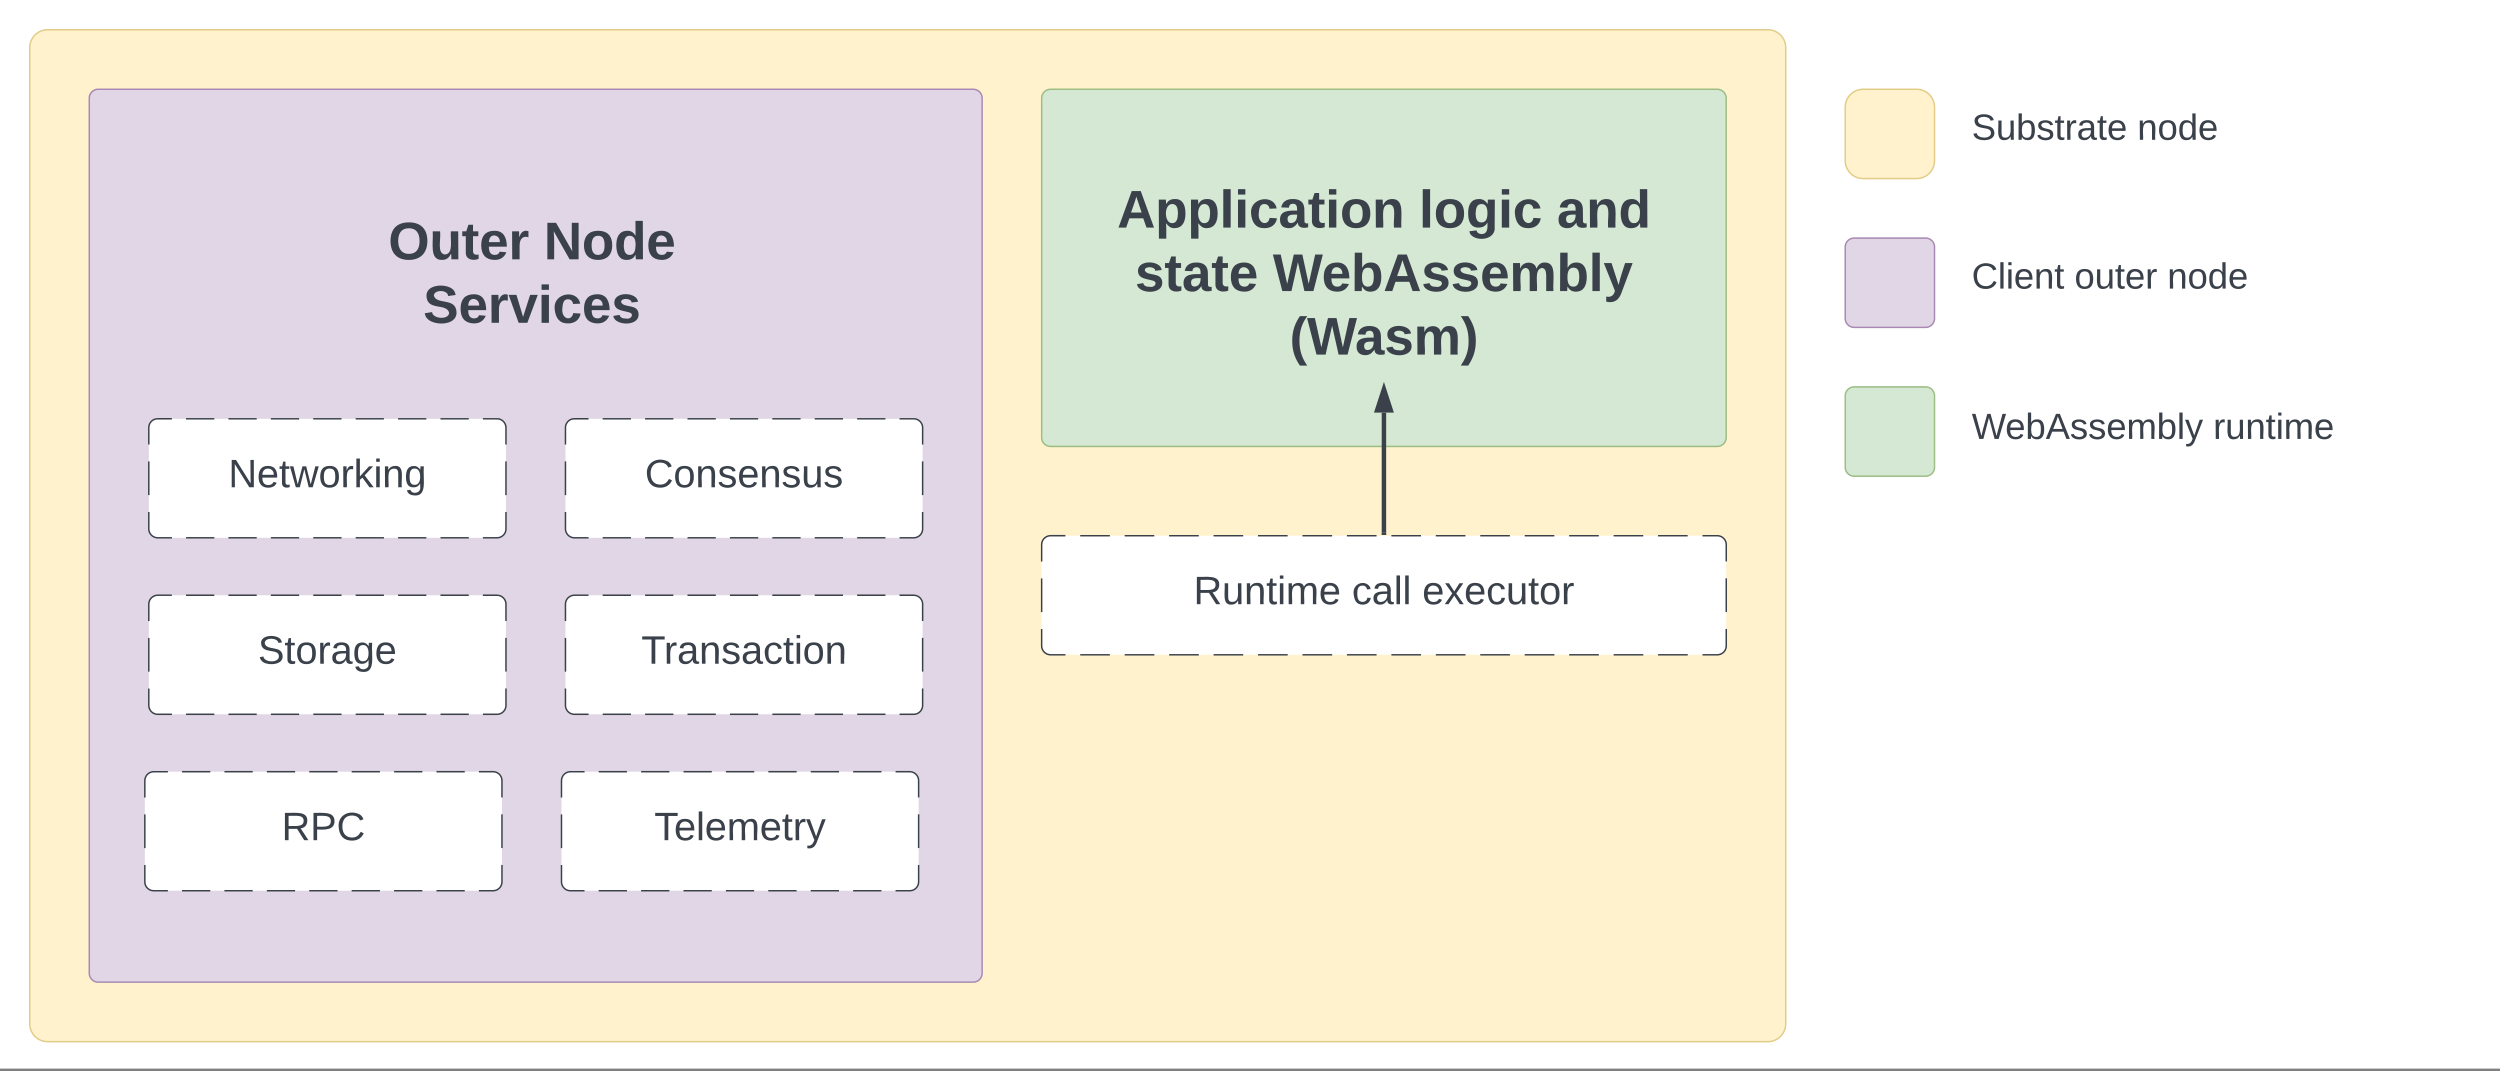<svg xmlns="http://www.w3.org/2000/svg" xmlns:xlink="http://www.w3.org/1999/xlink" xmlns:lucid="lucid" width="1680" height="720"><rect width="100%" height="100%" fill="#808080" stroke="none"/><g transform="translate(0 0)" lucid:page-tab-id="0_0"><path d="M0 0h3186.4v718.1H0z" fill="#fff"/><path d="M20 32a12 12 0 0 1 12-12h1156a12 12 0 0 1 12 12v656a12 12 0 0 1-12 12H32a12 12 0 0 1-12-12z" stroke="#e2cc87" fill="#fff2cd"/><path d="M60 66a6 6 0 0 1 6-6h588a6 6 0 0 1 6 6v588a6 6 0 0 1-6 6H66a6 6 0 0 1-6-6z" stroke="#a989b3" fill="#e1d6e6"/><path d="M100 287.42a6 6 0 0 1 6-6h228a6 6 0 0 1 6 6v68a6 6 0 0 1-6 6H106a6 6 0 0 1-6-6z" fill="#fff"/><path d="M125 281.42h19m9.5 0h19m9.5 0h19m9.5 0h19m9.5 0h19m9.5 0h19m9.5 0h19m9.5 0h9.5l.94.07.9.2.88.37.8.5.72.6.6.72.5.8.37.86.23.92.07.94v11.33m0 11.33v22.67m0 11.33v11.34l-.07.94-.22.9-.35.88-.5.8-.6.72-.72.6-.8.5-.88.36-.9.22-.95.08h-9.5m-9.5 0h-19m-9.5 0h-19m-9.5 0h-19m-9.5 0h-19m-9.5 0h-19m-9.5 0h-19m-9.5 0h-19m-9.5 0H106l-.94-.08-.9-.22-.88-.36-.8-.5-.72-.6-.6-.72-.5-.8-.37-.87-.23-.9-.07-.95v-11.34m0-11.33v-22.67m0-11.33v-11.33l.07-.94.22-.92.35-.87.5-.8.6-.72.72-.62.8-.5.88-.35.9-.2.95-.08h9.5" stroke="#3a414a" fill="none"/><use xlink:href="#a" transform="matrix(1,0,0,1,105,286.417) translate(48.481 41.021)"/><path d="M220 120h274.67v136.67H220z" fill="none"/><use xlink:href="#b" transform="matrix(1,0,0,1,220,120) translate(40.957 54.278)"/><use xlink:href="#c" transform="matrix(1,0,0,1,220,120) translate(145.451 54.278)"/><use xlink:href="#d" transform="matrix(1,0,0,1,220,120) translate(64.414 96.944)"/><path d="M380 287.42a6 6 0 0 1 6-6h228a6 6 0 0 1 6 6v68a6 6 0 0 1-6 6H386a6 6 0 0 1-6-6z" fill="#fff"/><path d="M405 281.42h19m9.5 0h19m9.5 0h19m9.5 0h19m9.5 0h19m9.5 0h19m9.5 0h19m9.5 0h9.5l.94.07.9.2.88.37.8.5.72.6.6.72.5.8.37.86.23.92.07.94v11.33m0 11.33v22.67m0 11.33v11.34l-.07.94-.22.9-.35.88-.5.8-.6.72-.72.6-.8.5-.88.36-.9.22-.95.08h-9.5m-9.5 0h-19m-9.5 0h-19m-9.5 0h-19m-9.5 0h-19m-9.5 0h-19m-9.5 0h-19m-9.5 0h-19m-9.5 0H386l-.94-.08-.9-.22-.88-.36-.8-.5-.72-.6-.6-.72-.5-.8-.37-.87-.23-.9-.07-.95v-11.34m0-11.33v-22.67m0-11.33v-11.33l.07-.94.22-.92.35-.87.5-.8.6-.72.72-.62.8-.5.88-.35.9-.2.95-.08h9.5" stroke="#3a414a" fill="none"/><use xlink:href="#e" transform="matrix(1,0,0,1,385,286.417) translate(48.37 41.021)"/><path d="M100 406a6 6 0 0 1 6-6h228a6 6 0 0 1 6 6v68a6 6 0 0 1-6 6H106a6 6 0 0 1-6-6z" fill="#fff"/><path d="M125 400h19m9.5 0h19m9.5 0h19m9.5 0h19m9.5 0h19m9.5 0h19m9.5 0h19m9.5 0h9.5l.94.07.9.22.88.35.8.5.72.6.6.72.5.8.37.88.23.9.07.95v11.33m0 11.34v22.66m0 11.34V474l-.07.94-.22.9-.35.88-.5.8-.6.72-.72.6-.8.5-.88.37-.9.23-.95.07h-9.5m-9.5 0h-19m-9.5 0h-19m-9.5 0h-19m-9.5 0h-19m-9.5 0h-19m-9.5 0h-19m-9.5 0h-19m-9.5 0H106l-.94-.07-.9-.22-.88-.35-.8-.5-.72-.6-.6-.72-.5-.8-.37-.88-.23-.9-.07-.95v-11.33m0-11.34v-22.66m0-11.34V406l.07-.94.22-.9.35-.88.5-.8.6-.72.72-.6.8-.5.88-.37.9-.23.95-.07h9.5" stroke="#3a414a" fill="none"/><use xlink:href="#f" transform="matrix(1,0,0,1,105,405) translate(68.37 41.021)"/><path d="M380 406a6 6 0 0 1 6-6h228a6 6 0 0 1 6 6v68a6 6 0 0 1-6 6H386a6 6 0 0 1-6-6z" fill="#fff"/><path d="M405 400h19m9.5 0h19m9.5 0h19m9.5 0h19m9.5 0h19m9.5 0h19m9.5 0h19m9.5 0h9.5l.94.07.9.22.88.35.8.5.72.6.6.72.5.8.37.88.23.9.07.95v11.33m0 11.34v22.66m0 11.34V474l-.07.94-.22.9-.35.88-.5.8-.6.72-.72.6-.8.5-.88.37-.9.23-.95.07h-9.5m-9.5 0h-19m-9.5 0h-19m-9.5 0h-19m-9.5 0h-19m-9.5 0h-19m-9.5 0h-19m-9.5 0h-19m-9.5 0H386l-.94-.07-.9-.22-.88-.35-.8-.5-.72-.6-.6-.72-.5-.8-.37-.88-.23-.9-.07-.95v-11.33m0-11.34v-22.66m0-11.34V406l.07-.94.22-.9.35-.88.5-.8.6-.72.72-.6.8-.5.88-.37.9-.23.95-.07h9.5" stroke="#3a414a" fill="none"/><use xlink:href="#g" transform="matrix(1,0,0,1,385,405) translate(45.963 41.021)"/><path d="M97.33 524.58a6 6 0 0 1 6-6h228a6 6 0 0 1 6 6v68a6 6 0 0 1-6 6h-228a6 6 0 0 1-6-6z" fill="#fff"/><path d="M122.33 518.58h19m9.5 0h19m9.5 0h19m9.5 0h19m9.5 0h19m9.5 0h19m9.5 0h19m9.5 0h9.5l.94.08.92.22.86.36.8.5.72.6.6.72.5.8.36.87.22.9.07.95v11.34m0 11.33v22.67m0 11.33v11.33l-.07.94-.22.92-.36.87-.5.8-.6.73-.72.6-.8.5-.87.36-.93.2-.94.08h-9.5m-9.5 0h-19m-9.5 0h-19m-9.5 0h-19m-9.5 0h-19m-9.5 0h-19m-9.5 0h-19m-9.5 0h-19m-9.5 0h-9.5l-.94-.07-.92-.2-.87-.37-.8-.5-.7-.6-.62-.72-.5-.8-.35-.86-.22-.92-.07-.94v-11.33m0-11.33v-22.67m0-11.33v-11.34l.08-.94.23-.9.36-.88.48-.8.6-.72.73-.6.8-.5.88-.36.9-.22.95-.08h9.5" stroke="#3a414a" fill="none"/><use xlink:href="#h" transform="matrix(1,0,0,1,102.333,523.583) translate(86.926 41.021)"/><path d="M377.33 524.58a6 6 0 0 1 6-6h228a6 6 0 0 1 6 6v68a6 6 0 0 1-6 6h-228a6 6 0 0 1-6-6z" fill="#fff"/><path d="M402.33 518.58h19m9.5 0h19m9.5 0h19m9.5 0h19m9.5 0h19m9.5 0h19m9.5 0h19m9.5 0h9.5l.94.08.92.22.86.36.8.5.72.6.6.72.5.8.36.87.22.9.07.95v11.34m0 11.33v22.67m0 11.33v11.33l-.07.94-.22.92-.36.87-.5.8-.6.73-.72.6-.8.5-.87.36-.93.2-.94.08h-9.5m-9.5 0h-19m-9.5 0h-19m-9.5 0h-19m-9.5 0h-19m-9.5 0h-19m-9.5 0h-19m-9.5 0h-19m-9.5 0h-9.5l-.94-.07-.92-.2-.87-.37-.8-.5-.7-.6-.62-.72-.5-.8-.35-.86-.22-.92-.07-.94v-11.33m0-11.33v-22.67m0-11.33v-11.34l.08-.94.23-.9.36-.88.48-.8.6-.72.73-.6.8-.5.88-.36.9-.22.95-.08h9.5" stroke="#3a414a" fill="none"/><use xlink:href="#i" transform="matrix(1,0,0,1,382.333,523.583) translate(57.37 41.021)"/><path d="M700 66a6 6 0 0 1 6-6h448a6 6 0 0 1 6 6v228a6 6 0 0 1-6 6H706a6 6 0 0 1-6-6z" stroke="#9cbd83" fill="#d5e8d4"/><path d="M740 120h380v136.67H740z" fill="none"/><use xlink:href="#j" transform="matrix(1,0,0,1,740,120) translate(10.741 32.944)"/><use xlink:href="#k" transform="matrix(1,0,0,1,740,120) translate(213.605 32.944)"/><use xlink:href="#l" transform="matrix(1,0,0,1,740,120) translate(306.247 32.944)"/><use xlink:href="#m" transform="matrix(1,0,0,1,740,120) translate(22.741 75.611)"/><use xlink:href="#n" transform="matrix(1,0,0,1,740,120) translate(115.383 75.611)"/><use xlink:href="#o" transform="matrix(1,0,0,1,740,120) translate(126.593 118.278)"/><path d="M700 366a6 6 0 0 1 6-6h448a6 6 0 0 1 6 6v68a6 6 0 0 1-6 6H706a6 6 0 0 1-6-6z" fill="#fff"/><path d="M725.9 360h19.92m9.96 0h19.9m9.96 0h19.92m9.95 0h19.92m9.96 0h19.9m9.96 0h19.92m9.95 0h19.92m9.96 0h19.9m9.96 0h19.92m9.95 0h19.92m9.96 0h19.9m9.96 0h19.92m9.95 0h19.92m9.96 0h19.9m9.96 0h9.96l.94.07.9.22.88.35.8.5.72.6.6.72.5.8.37.88.23.9.07.95v11.33m0 11.34v22.66m0 11.34V434l-.07.94-.22.9-.35.88-.5.8-.6.72-.72.6-.8.5-.88.37-.9.23-.95.07h-9.96m-9.95 0h-19.92m-9.96 0h-19.9m-9.96 0h-19.92m-9.95 0h-19.92m-9.96 0h-19.9m-9.96 0h-19.92m-9.95 0h-19.92m-9.96 0h-19.9m-9.96 0h-19.92m-9.95 0h-19.92m-9.96 0h-19.9m-9.96 0h-19.92m-9.95 0h-19.92m-9.96 0h-19.9m-9.96 0H706l-.94-.07-.9-.22-.88-.35-.8-.5-.72-.6-.6-.72-.5-.8-.37-.88-.23-.9-.07-.95v-11.33m0-11.34v-22.66m0-11.34V366l.07-.94.22-.9.35-.88.5-.8.6-.72.72-.6.8-.5.88-.37.9-.23.95-.07h9.96" stroke="#3a414a" fill="none"/><use xlink:href="#p" transform="matrix(1,0,0,1,705,365) translate(97.074 41.021)"/><use xlink:href="#q" transform="matrix(1,0,0,1,705,365) translate(203.519 41.021)"/><use xlink:href="#r" transform="matrix(1,0,0,1,705,365) translate(250.778 41.021)"/><path d="M930 358v-80.7" stroke="#3a414a" stroke-width="3" fill="none"/><path d="M931.5 359.5h-3v-1.54h3z" stroke="#3a414a" stroke-width=".05" fill="#3a414a"/><path d="M930 261.52l4.63 14.27h-9.26z" stroke="#3a414a" stroke-width="3" fill="#3a414a"/><path d="M1240 72a12 12 0 0 1 12-12h36a12 12 0 0 1 12 12v36a12 12 0 0 1-12 12h-36a12 12 0 0 1-12-12z" stroke="#e2cc87" fill="#fff2cd"/><path d="M1240 166a6 6 0 0 1 6-6h48a6 6 0 0 1 6 6v48a6 6 0 0 1-6 6h-48a6 6 0 0 1-6-6z" stroke="#a989b3" fill="#e1d6e6"/><path d="M1240 266a6 6 0 0 1 6-6h48a6 6 0 0 1 6 6v48a6 6 0 0 1-6 6h-48a6 6 0 0 1-6-6z" stroke="#9cbd83" fill="#d5e8d4"/><path d="M1320 66a6 6 0 0 1 6-6h328a6 6 0 0 1 6 6v48a6 6 0 0 1-6 6h-328a6 6 0 0 1-6-6z" stroke="#000" stroke-opacity="0" stroke-width="10" fill="#fff" fill-opacity="0"/><g><use xlink:href="#s" transform="matrix(1,0,0,1,1325,65) translate(0 28.931)"/><use xlink:href="#t" transform="matrix(1,0,0,1,1325,65) translate(111.29 28.931)"/></g><path d="M1320 166a6 6 0 0 1 6-6h328a6 6 0 0 1 6 6v48a6 6 0 0 1-6 6h-328a6 6 0 0 1-6-6z" stroke="#000" stroke-opacity="0" stroke-width="10" fill="#fff" fill-opacity="0"/><g><use xlink:href="#u" transform="matrix(1,0,0,1,1325,165) translate(0 28.931)"/><use xlink:href="#v" transform="matrix(1,0,0,1,1325,165) translate(69.056 28.931)"/><use xlink:href="#t" transform="matrix(1,0,0,1,1325,165) translate(131.457 28.931)"/></g><path d="M1320 261.67a6 6 0 0 1 6-6h328a6 6 0 0 1 6 6v56.66a6 6 0 0 1-6 6h-328a6 6 0 0 1-6-6z" stroke="#000" stroke-opacity="0" stroke-width="10" fill="#fff" fill-opacity="0"/><g><use xlink:href="#w" transform="matrix(1,0,0,1,1325,260.667) translate(0 34.306)"/><use xlink:href="#x" transform="matrix(1,0,0,1,1325,260.667) translate(162.284 34.306)"/></g><defs><path fill="#3a414a" d="M190 0L58-211 59 0H30v-248h39L202-35l-2-213h31V0h-41" id="y"/><path fill="#3a414a" d="M100-194c63 0 86 42 84 106H49c0 40 14 67 53 68 26 1 43-12 49-29l28 8c-11 28-37 45-77 45C44 4 14-33 15-96c1-61 26-98 85-98zm52 81c6-60-76-77-97-28-3 7-6 17-6 28h103" id="z"/><path fill="#3a414a" d="M59-47c-2 24 18 29 38 22v24C64 9 27 4 27-40v-127H5v-23h24l9-43h21v43h35v23H59v120" id="A"/><path fill="#3a414a" d="M206 0h-36l-40-164L89 0H53L-1-190h32L70-26l43-164h34l41 164 42-164h31" id="B"/><path fill="#3a414a" d="M100-194c62-1 85 37 85 99 1 63-27 99-86 99S16-35 15-95c0-66 28-99 85-99zM99-20c44 1 53-31 53-75 0-43-8-75-51-75s-53 32-53 75 10 74 51 75" id="C"/><path fill="#3a414a" d="M114-163C36-179 61-72 57 0H25l-1-190h30c1 12-1 29 2 39 6-27 23-49 58-41v29" id="D"/><path fill="#3a414a" d="M143 0L79-87 56-68V0H24v-261h32v163l83-92h37l-77 82L181 0h-38" id="E"/><path fill="#3a414a" d="M24-231v-30h32v30H24zM24 0v-190h32V0H24" id="F"/><path fill="#3a414a" d="M117-194c89-4 53 116 60 194h-32v-121c0-31-8-49-39-48C34-167 62-67 57 0H25l-1-190h30c1 10-1 24 2 32 11-22 29-35 61-36" id="G"/><path fill="#3a414a" d="M177-190C167-65 218 103 67 71c-23-6-38-20-44-43l32-5c15 47 100 32 89-28v-30C133-14 115 1 83 1 29 1 15-40 15-95c0-56 16-97 71-98 29-1 48 16 59 35 1-10 0-23 2-32h30zM94-22c36 0 50-32 50-73 0-42-14-75-50-75-39 0-46 34-46 75s6 73 46 73" id="H"/><g id="a"><use transform="matrix(0.074,0,0,0.074,0,0)" xlink:href="#y"/><use transform="matrix(0.074,0,0,0.074,19.185,0)" xlink:href="#z"/><use transform="matrix(0.074,0,0,0.074,34,0)" xlink:href="#A"/><use transform="matrix(0.074,0,0,0.074,41.407,0)" xlink:href="#B"/><use transform="matrix(0.074,0,0,0.074,60.593,0)" xlink:href="#C"/><use transform="matrix(0.074,0,0,0.074,75.407,0)" xlink:href="#D"/><use transform="matrix(0.074,0,0,0.074,84.222,0)" xlink:href="#E"/><use transform="matrix(0.074,0,0,0.074,97.556,0)" xlink:href="#F"/><use transform="matrix(0.074,0,0,0.074,103.407,0)" xlink:href="#G"/><use transform="matrix(0.074,0,0,0.074,118.222,0)" xlink:href="#H"/></g><path fill="#3a414a" d="M140-251c80 0 125 45 125 126S219 4 139 4C58 4 15-44 15-125s44-126 125-126zm-1 214c52 0 73-35 73-88 0-50-21-86-72-86-52 0-73 35-73 86s22 88 72 88" id="I"/><path fill="#3a414a" d="M85 4C-2 5 27-109 22-190h50c7 57-23 150 33 157 60-5 35-97 40-157h50l1 190h-47c-2-12 1-28-3-38-12 25-28 42-61 42" id="J"/><path fill="#3a414a" d="M115-3C79 11 28 4 28-45v-112H4v-33h27l15-45h31v45h36v33H77v99c-1 23 16 31 38 25v30" id="K"/><path fill="#3a414a" d="M185-48c-13 30-37 53-82 52C43 2 14-33 14-96s30-98 90-98c62 0 83 45 84 108H66c0 31 8 55 39 56 18 0 30-7 34-22zm-45-69c5-46-57-63-70-21-2 6-4 13-4 21h74" id="L"/><path fill="#3a414a" d="M135-150c-39-12-60 13-60 57V0H25l-1-190h47c2 13-1 29 3 40 6-28 27-53 61-41v41" id="M"/><g id="b"><use transform="matrix(0.099,0,0,0.099,0,0)" xlink:href="#I"/><use transform="matrix(0.099,0,0,0.099,27.654,0)" xlink:href="#J"/><use transform="matrix(0.099,0,0,0.099,49.284,0)" xlink:href="#K"/><use transform="matrix(0.099,0,0,0.099,61.037,0)" xlink:href="#L"/><use transform="matrix(0.099,0,0,0.099,80.79,0)" xlink:href="#M"/></g><path fill="#3a414a" d="M175 0L67-191c6 58 2 128 3 191H24v-248h59L193-55c-6-58-2-129-3-193h46V0h-61" id="N"/><path fill="#3a414a" d="M110-194c64 0 96 36 96 99 0 64-35 99-97 99-61 0-95-36-95-99 0-62 34-99 96-99zm-1 164c35 0 45-28 45-65 0-40-10-65-43-65-34 0-45 26-45 65 0 36 10 65 43 65" id="O"/><path fill="#3a414a" d="M88-194c31-1 46 15 58 34l-1-101h50l1 261h-48c-2-10 0-23-3-31C134-8 116 4 84 4 32 4 16-41 15-95c0-56 19-97 73-99zm17 164c33 0 40-30 41-66 1-37-9-64-41-64s-38 30-39 65c0 43 13 65 39 65" id="P"/><g id="c"><use transform="matrix(0.099,0,0,0.099,0,0)" xlink:href="#N"/><use transform="matrix(0.099,0,0,0.099,25.58,0)" xlink:href="#O"/><use transform="matrix(0.099,0,0,0.099,47.21,0)" xlink:href="#P"/><use transform="matrix(0.099,0,0,0.099,68.84,0)" xlink:href="#L"/></g><path fill="#3a414a" d="M169-182c-1-43-94-46-97-3 18 66 151 10 154 114 3 95-165 93-204 36-6-8-10-19-12-30l50-8c3 46 112 56 116 5-17-69-150-10-154-114-4-87 153-88 188-35 5 8 8 18 10 28" id="Q"/><path fill="#3a414a" d="M128 0H69L1-190h53L99-40l48-150h52" id="R"/><path fill="#3a414a" d="M25-224v-37h50v37H25zM25 0v-190h50V0H25" id="S"/><path fill="#3a414a" d="M190-63c-7 42-38 67-86 67-59 0-84-38-90-98-12-110 154-137 174-36l-49 2c-2-19-15-32-35-32-30 0-35 28-38 64-6 74 65 87 74 30" id="T"/><path fill="#3a414a" d="M137-138c1-29-70-34-71-4 15 46 118 7 119 86 1 83-164 76-172 9l43-7c4 19 20 25 44 25 33 8 57-30 24-41C81-84 22-81 20-136c-2-80 154-74 161-7" id="U"/><g id="d"><use transform="matrix(0.099,0,0,0.099,0,0)" xlink:href="#Q"/><use transform="matrix(0.099,0,0,0.099,23.704,0)" xlink:href="#L"/><use transform="matrix(0.099,0,0,0.099,43.457,0)" xlink:href="#M"/><use transform="matrix(0.099,0,0,0.099,57.284,0)" xlink:href="#R"/><use transform="matrix(0.099,0,0,0.099,77.037,0)" xlink:href="#S"/><use transform="matrix(0.099,0,0,0.099,86.914,0)" xlink:href="#T"/><use transform="matrix(0.099,0,0,0.099,106.667,0)" xlink:href="#L"/><use transform="matrix(0.099,0,0,0.099,126.42,0)" xlink:href="#U"/></g><path fill="#3a414a" d="M212-179c-10-28-35-45-73-45-59 0-87 40-87 99 0 60 29 101 89 101 43 0 62-24 78-52l27 14C228-24 195 4 139 4 59 4 22-46 18-125c-6-104 99-153 187-111 19 9 31 26 39 46" id="V"/><path fill="#3a414a" d="M135-143c-3-34-86-38-87 0 15 53 115 12 119 90S17 21 10-45l28-5c4 36 97 45 98 0-10-56-113-15-118-90-4-57 82-63 122-42 12 7 21 19 24 35" id="W"/><path fill="#3a414a" d="M84 4C-5 8 30-112 23-190h32v120c0 31 7 50 39 49 72-2 45-101 50-169h31l1 190h-30c-1-10 1-25-2-33-11 22-28 36-60 37" id="X"/><g id="e"><use transform="matrix(0.074,0,0,0.074,0,0)" xlink:href="#V"/><use transform="matrix(0.074,0,0,0.074,19.185,0)" xlink:href="#C"/><use transform="matrix(0.074,0,0,0.074,34,0)" xlink:href="#G"/><use transform="matrix(0.074,0,0,0.074,48.815,0)" xlink:href="#W"/><use transform="matrix(0.074,0,0,0.074,62.148,0)" xlink:href="#z"/><use transform="matrix(0.074,0,0,0.074,76.963,0)" xlink:href="#G"/><use transform="matrix(0.074,0,0,0.074,91.778,0)" xlink:href="#W"/><use transform="matrix(0.074,0,0,0.074,105.111,0)" xlink:href="#X"/><use transform="matrix(0.074,0,0,0.074,119.926,0)" xlink:href="#W"/></g><path fill="#3a414a" d="M185-189c-5-48-123-54-124 2 14 75 158 14 163 119 3 78-121 87-175 55-17-10-28-26-33-46l33-7c5 56 141 63 141-1 0-78-155-14-162-118-5-82 145-84 179-34 5 7 8 16 11 25" id="Y"/><path fill="#3a414a" d="M141-36C126-15 110 5 73 4 37 3 15-17 15-53c-1-64 63-63 125-63 3-35-9-54-41-54-24 1-41 7-42 31l-33-3c5-37 33-52 76-52 45 0 72 20 72 64v82c-1 20 7 32 28 27v20c-31 9-61-2-59-35zM48-53c0 20 12 33 32 33 41-3 63-29 60-74-43 2-92-5-92 41" id="Z"/><g id="f"><use transform="matrix(0.074,0,0,0.074,0,0)" xlink:href="#Y"/><use transform="matrix(0.074,0,0,0.074,17.778,0)" xlink:href="#A"/><use transform="matrix(0.074,0,0,0.074,25.185,0)" xlink:href="#C"/><use transform="matrix(0.074,0,0,0.074,40,0)" xlink:href="#D"/><use transform="matrix(0.074,0,0,0.074,48.815,0)" xlink:href="#Z"/><use transform="matrix(0.074,0,0,0.074,63.63,0)" xlink:href="#H"/><use transform="matrix(0.074,0,0,0.074,78.444,0)" xlink:href="#z"/></g><path fill="#3a414a" d="M127-220V0H93v-220H8v-28h204v28h-85" id="aa"/><path fill="#3a414a" d="M96-169c-40 0-48 33-48 73s9 75 48 75c24 0 41-14 43-38l32 2c-6 37-31 61-74 61-59 0-76-41-82-99-10-93 101-131 147-64 4 7 5 14 7 22l-32 3c-4-21-16-35-41-35" id="ab"/><g id="g"><use transform="matrix(0.074,0,0,0.074,0,0)" xlink:href="#aa"/><use transform="matrix(0.074,0,0,0.074,15.259,0)" xlink:href="#D"/><use transform="matrix(0.074,0,0,0.074,24.074,0)" xlink:href="#Z"/><use transform="matrix(0.074,0,0,0.074,38.889,0)" xlink:href="#G"/><use transform="matrix(0.074,0,0,0.074,53.704,0)" xlink:href="#W"/><use transform="matrix(0.074,0,0,0.074,67.037,0)" xlink:href="#Z"/><use transform="matrix(0.074,0,0,0.074,81.852,0)" xlink:href="#ab"/><use transform="matrix(0.074,0,0,0.074,95.185,0)" xlink:href="#A"/><use transform="matrix(0.074,0,0,0.074,102.593,0)" xlink:href="#F"/><use transform="matrix(0.074,0,0,0.074,108.444,0)" xlink:href="#C"/><use transform="matrix(0.074,0,0,0.074,123.259,0)" xlink:href="#G"/></g><path fill="#3a414a" d="M233-177c-1 41-23 64-60 70L243 0h-38l-65-103H63V0H30v-248c88 3 205-21 203 71zM63-129c60-2 137 13 137-47 0-61-80-42-137-45v92" id="ac"/><path fill="#3a414a" d="M30-248c87 1 191-15 191 75 0 78-77 80-158 76V0H30v-248zm33 125c57 0 124 11 124-50 0-59-68-47-124-48v98" id="ad"/><g id="h"><use transform="matrix(0.074,0,0,0.074,0,0)" xlink:href="#ac"/><use transform="matrix(0.074,0,0,0.074,19.185,0)" xlink:href="#ad"/><use transform="matrix(0.074,0,0,0.074,36.963,0)" xlink:href="#V"/></g><path fill="#3a414a" d="M24 0v-261h32V0H24" id="ae"/><path fill="#3a414a" d="M210-169c-67 3-38 105-44 169h-31v-121c0-29-5-50-35-48C34-165 62-65 56 0H25l-1-190h30c1 10-1 24 2 32 10-44 99-50 107 0 11-21 27-35 58-36 85-2 47 119 55 194h-31v-121c0-29-5-49-35-48" id="af"/><path fill="#3a414a" d="M179-190L93 31C79 59 56 82 12 73V49c39 6 53-20 64-50L1-190h34L92-34l54-156h33" id="ag"/><g id="i"><use transform="matrix(0.074,0,0,0.074,0,0)" xlink:href="#aa"/><use transform="matrix(0.074,0,0,0.074,13.259,0)" xlink:href="#z"/><use transform="matrix(0.074,0,0,0.074,28.074,0)" xlink:href="#ae"/><use transform="matrix(0.074,0,0,0.074,33.926,0)" xlink:href="#z"/><use transform="matrix(0.074,0,0,0.074,48.741,0)" xlink:href="#af"/><use transform="matrix(0.074,0,0,0.074,70.889,0)" xlink:href="#z"/><use transform="matrix(0.074,0,0,0.074,85.704,0)" xlink:href="#A"/><use transform="matrix(0.074,0,0,0.074,93.111,0)" xlink:href="#D"/><use transform="matrix(0.074,0,0,0.074,101.926,0)" xlink:href="#ag"/></g><path fill="#3a414a" d="M199 0l-22-63H83L61 0H9l90-248h61L250 0h-51zm-33-102l-36-108c-10 38-24 72-36 108h72" id="ah"/><path fill="#3a414a" d="M135-194c53 0 70 44 70 98 0 56-19 98-73 100-31 1-45-17-59-34 3 33 2 69 2 105H25l-1-265h48c2 10 0 23 3 31 11-24 29-35 60-35zM114-30c33 0 39-31 40-66 0-38-9-64-40-64-56 0-55 130 0 130" id="ai"/><path fill="#3a414a" d="M25 0v-261h50V0H25" id="aj"/><path fill="#3a414a" d="M133-34C117-15 103 5 69 4 32 3 11-16 11-54c-1-60 55-63 116-61 1-26-3-47-28-47-18 1-26 9-28 27l-52-2c7-38 36-58 82-57s74 22 75 68l1 82c-1 14 12 18 25 15v27c-30 8-71 5-69-32zm-48 3c29 0 43-24 42-57-32 0-66-3-65 30 0 17 8 27 23 27" id="ak"/><path fill="#3a414a" d="M135-194c87-1 58 113 63 194h-50c-7-57 23-157-34-157-59 0-34 97-39 157H25l-1-190h47c2 12-1 28 3 38 12-26 28-41 61-42" id="al"/><g id="j"><use transform="matrix(0.099,0,0,0.099,0,0)" xlink:href="#ah"/><use transform="matrix(0.099,0,0,0.099,25.58,0)" xlink:href="#ai"/><use transform="matrix(0.099,0,0,0.099,47.21,0)" xlink:href="#ai"/><use transform="matrix(0.099,0,0,0.099,68.84,0)" xlink:href="#aj"/><use transform="matrix(0.099,0,0,0.099,78.716,0)" xlink:href="#S"/><use transform="matrix(0.099,0,0,0.099,88.593,0)" xlink:href="#T"/><use transform="matrix(0.099,0,0,0.099,108.346,0)" xlink:href="#ak"/><use transform="matrix(0.099,0,0,0.099,128.099,0)" xlink:href="#K"/><use transform="matrix(0.099,0,0,0.099,139.852,0)" xlink:href="#S"/><use transform="matrix(0.099,0,0,0.099,149.728,0)" xlink:href="#O"/><use transform="matrix(0.099,0,0,0.099,171.358,0)" xlink:href="#al"/></g><path fill="#3a414a" d="M195-6C206 82 75 100 31 46c-4-6-6-13-8-21l49-6c3 16 16 24 34 25 40 0 42-37 40-79-11 22-30 35-61 35-53 0-70-43-70-97 0-56 18-96 73-97 30 0 46 14 59 34l2-30h47zm-90-29c32 0 41-27 41-63 0-35-9-62-40-62-32 0-39 29-40 63 0 36 9 62 39 62" id="am"/><g id="k"><use transform="matrix(0.099,0,0,0.099,0,0)" xlink:href="#aj"/><use transform="matrix(0.099,0,0,0.099,9.877,0)" xlink:href="#O"/><use transform="matrix(0.099,0,0,0.099,31.506,0)" xlink:href="#am"/><use transform="matrix(0.099,0,0,0.099,53.136,0)" xlink:href="#S"/><use transform="matrix(0.099,0,0,0.099,63.012,0)" xlink:href="#T"/></g><g id="l"><use transform="matrix(0.099,0,0,0.099,0,0)" xlink:href="#ak"/><use transform="matrix(0.099,0,0,0.099,19.753,0)" xlink:href="#al"/><use transform="matrix(0.099,0,0,0.099,41.383,0)" xlink:href="#P"/></g><g id="m"><use transform="matrix(0.099,0,0,0.099,0,0)" xlink:href="#U"/><use transform="matrix(0.099,0,0,0.099,19.753,0)" xlink:href="#K"/><use transform="matrix(0.099,0,0,0.099,31.506,0)" xlink:href="#ak"/><use transform="matrix(0.099,0,0,0.099,51.259,0)" xlink:href="#K"/><use transform="matrix(0.099,0,0,0.099,63.012,0)" xlink:href="#L"/></g><path fill="#3a414a" d="M275 0h-61l-44-196L126 0H64L0-248h53L97-49l45-199h58l43 199 44-199h52" id="an"/><path fill="#3a414a" d="M135-194c52 0 70 43 70 98 0 56-19 99-73 100-30 1-46-15-58-35L72 0H24l1-261h50v104c11-23 29-37 60-37zM114-30c31 0 40-27 40-66 0-37-7-63-39-63s-41 28-41 65c0 36 8 64 40 64" id="ao"/><path fill="#3a414a" d="M220-157c-53 9-28 100-34 157h-49v-107c1-27-5-49-29-50C55-147 81-57 75 0H25l-1-190h47c2 12-1 28 3 38 10-53 101-56 108 0 13-22 24-43 59-42 82 1 51 116 57 194h-49v-107c-1-25-5-48-29-50" id="ap"/><path fill="#3a414a" d="M123 10C108 53 80 86 19 72V37c35 8 53-11 59-39L3-190h52l48 148c12-52 28-100 44-148h51" id="aq"/><g id="n"><use transform="matrix(0.099,0,0,0.099,0,0)" xlink:href="#an"/><use transform="matrix(0.099,0,0,0.099,32.79,0)" xlink:href="#L"/><use transform="matrix(0.099,0,0,0.099,52.543,0)" xlink:href="#ao"/><use transform="matrix(0.099,0,0,0.099,74.173,0)" xlink:href="#ah"/><use transform="matrix(0.099,0,0,0.099,99.753,0)" xlink:href="#U"/><use transform="matrix(0.099,0,0,0.099,119.506,0)" xlink:href="#U"/><use transform="matrix(0.099,0,0,0.099,139.259,0)" xlink:href="#L"/><use transform="matrix(0.099,0,0,0.099,159.012,0)" xlink:href="#ap"/><use transform="matrix(0.099,0,0,0.099,190.617,0)" xlink:href="#ao"/><use transform="matrix(0.099,0,0,0.099,212.247,0)" xlink:href="#aj"/><use transform="matrix(0.099,0,0,0.099,222.123,0)" xlink:href="#aq"/></g><path fill="#3a414a" d="M67-93c0 74 22 123 53 168H70C40 30 18-18 18-93s22-123 52-168h50c-32 44-53 94-53 168" id="ar"/><path fill="#3a414a" d="M102-93c0 74-22 123-52 168H0C30 29 54-18 53-93c0-74-22-123-53-168h50c30 45 52 94 52 168" id="as"/><g id="o"><use transform="matrix(0.099,0,0,0.099,0,0)" xlink:href="#ar"/><use transform="matrix(0.099,0,0,0.099,11.753,0)" xlink:href="#an"/><use transform="matrix(0.099,0,0,0.099,43.951,0)" xlink:href="#ak"/><use transform="matrix(0.099,0,0,0.099,63.704,0)" xlink:href="#U"/><use transform="matrix(0.099,0,0,0.099,83.457,0)" xlink:href="#ap"/><use transform="matrix(0.099,0,0,0.099,115.062,0)" xlink:href="#as"/></g><g id="p"><use transform="matrix(0.074,0,0,0.074,0,0)" xlink:href="#ac"/><use transform="matrix(0.074,0,0,0.074,19.185,0)" xlink:href="#X"/><use transform="matrix(0.074,0,0,0.074,34,0)" xlink:href="#G"/><use transform="matrix(0.074,0,0,0.074,48.815,0)" xlink:href="#A"/><use transform="matrix(0.074,0,0,0.074,56.222,0)" xlink:href="#F"/><use transform="matrix(0.074,0,0,0.074,62.074,0)" xlink:href="#af"/><use transform="matrix(0.074,0,0,0.074,84.222,0)" xlink:href="#z"/></g><g id="q"><use transform="matrix(0.074,0,0,0.074,0,0)" xlink:href="#ab"/><use transform="matrix(0.074,0,0,0.074,13.333,0)" xlink:href="#Z"/><use transform="matrix(0.074,0,0,0.074,28.148,0)" xlink:href="#ae"/><use transform="matrix(0.074,0,0,0.074,34,0)" xlink:href="#ae"/></g><path fill="#3a414a" d="M141 0L90-78 38 0H4l68-98-65-92h35l48 74 47-74h35l-64 92 68 98h-35" id="at"/><g id="r"><use transform="matrix(0.074,0,0,0.074,0,0)" xlink:href="#z"/><use transform="matrix(0.074,0,0,0.074,14.815,0)" xlink:href="#at"/><use transform="matrix(0.074,0,0,0.074,28.148,0)" xlink:href="#z"/><use transform="matrix(0.074,0,0,0.074,42.963,0)" xlink:href="#ab"/><use transform="matrix(0.074,0,0,0.074,56.296,0)" xlink:href="#X"/><use transform="matrix(0.074,0,0,0.074,71.111,0)" xlink:href="#A"/><use transform="matrix(0.074,0,0,0.074,78.519,0)" xlink:href="#C"/><use transform="matrix(0.074,0,0,0.074,93.333,0)" xlink:href="#D"/></g><path fill="#3a414a" d="M115-194c53 0 69 39 70 98 0 66-23 100-70 100C84 3 66-7 56-30L54 0H23l1-261h32v101c10-23 28-34 59-34zm-8 174c40 0 45-34 45-75 0-40-5-75-45-74-42 0-51 32-51 76 0 43 10 73 51 73" id="au"/><g id="s"><use transform="matrix(0.068,0,0,0.068,0,0)" xlink:href="#Y"/><use transform="matrix(0.068,0,0,0.068,16.296,0)" xlink:href="#X"/><use transform="matrix(0.068,0,0,0.068,29.877,0)" xlink:href="#au"/><use transform="matrix(0.068,0,0,0.068,43.457,0)" xlink:href="#W"/><use transform="matrix(0.068,0,0,0.068,55.679,0)" xlink:href="#A"/><use transform="matrix(0.068,0,0,0.068,62.469,0)" xlink:href="#D"/><use transform="matrix(0.068,0,0,0.068,70.549,0)" xlink:href="#Z"/><use transform="matrix(0.068,0,0,0.068,84.13,0)" xlink:href="#A"/><use transform="matrix(0.068,0,0,0.068,90.92,0)" xlink:href="#z"/></g><path fill="#3a414a" d="M85-194c31 0 48 13 60 33l-1-100h32l1 261h-30c-2-10 0-23-3-31C134-8 116 4 85 4 32 4 16-35 15-94c0-66 23-100 70-100zm9 24c-40 0-46 34-46 75 0 40 6 74 45 74 42 0 51-32 51-76 0-42-9-74-50-73" id="av"/><g id="t"><use transform="matrix(0.068,0,0,0.068,0,0)" xlink:href="#G"/><use transform="matrix(0.068,0,0,0.068,13.58,0)" xlink:href="#C"/><use transform="matrix(0.068,0,0,0.068,27.16,0)" xlink:href="#av"/><use transform="matrix(0.068,0,0,0.068,40.741,0)" xlink:href="#z"/></g><g id="u"><use transform="matrix(0.068,0,0,0.068,0,0)" xlink:href="#V"/><use transform="matrix(0.068,0,0,0.068,17.586,0)" xlink:href="#ae"/><use transform="matrix(0.068,0,0,0.068,22.951,0)" xlink:href="#F"/><use transform="matrix(0.068,0,0,0.068,28.315,0)" xlink:href="#z"/><use transform="matrix(0.068,0,0,0.068,41.895,0)" xlink:href="#G"/><use transform="matrix(0.068,0,0,0.068,55.475,0)" xlink:href="#A"/></g><g id="v"><use transform="matrix(0.068,0,0,0.068,0,0)" xlink:href="#C"/><use transform="matrix(0.068,0,0,0.068,13.58,0)" xlink:href="#X"/><use transform="matrix(0.068,0,0,0.068,27.16,0)" xlink:href="#A"/><use transform="matrix(0.068,0,0,0.068,33.951,0)" xlink:href="#z"/><use transform="matrix(0.068,0,0,0.068,47.531,0)" xlink:href="#D"/></g><path fill="#3a414a" d="M266 0h-40l-56-210L115 0H75L2-248h35L96-30l15-64 43-154h32l59 218 59-218h35" id="aw"/><path fill="#3a414a" d="M205 0l-28-72H64L36 0H1l101-248h38L239 0h-34zm-38-99l-47-123c-12 45-31 82-46 123h93" id="ax"/><g id="w"><use transform="matrix(0.068,0,0,0.068,0,0)" xlink:href="#aw"/><use transform="matrix(0.068,0,0,0.068,22.543,0)" xlink:href="#z"/><use transform="matrix(0.068,0,0,0.068,36.123,0)" xlink:href="#au"/><use transform="matrix(0.068,0,0,0.068,49.704,0)" xlink:href="#ax"/><use transform="matrix(0.068,0,0,0.068,66,0)" xlink:href="#W"/><use transform="matrix(0.068,0,0,0.068,78.222,0)" xlink:href="#W"/><use transform="matrix(0.068,0,0,0.068,90.444,0)" xlink:href="#z"/><use transform="matrix(0.068,0,0,0.068,104.025,0)" xlink:href="#af"/><use transform="matrix(0.068,0,0,0.068,124.327,0)" xlink:href="#au"/><use transform="matrix(0.068,0,0,0.068,137.907,0)" xlink:href="#ae"/><use transform="matrix(0.068,0,0,0.068,143.272,0)" xlink:href="#ag"/></g><g id="x"><use transform="matrix(0.068,0,0,0.068,0,0)" xlink:href="#D"/><use transform="matrix(0.068,0,0,0.068,8.08,0)" xlink:href="#X"/><use transform="matrix(0.068,0,0,0.068,21.66,0)" xlink:href="#G"/><use transform="matrix(0.068,0,0,0.068,35.241,0)" xlink:href="#A"/><use transform="matrix(0.068,0,0,0.068,42.031,0)" xlink:href="#F"/><use transform="matrix(0.068,0,0,0.068,47.395,0)" xlink:href="#af"/><use transform="matrix(0.068,0,0,0.068,67.698,0)" xlink:href="#z"/></g></defs></g></svg>